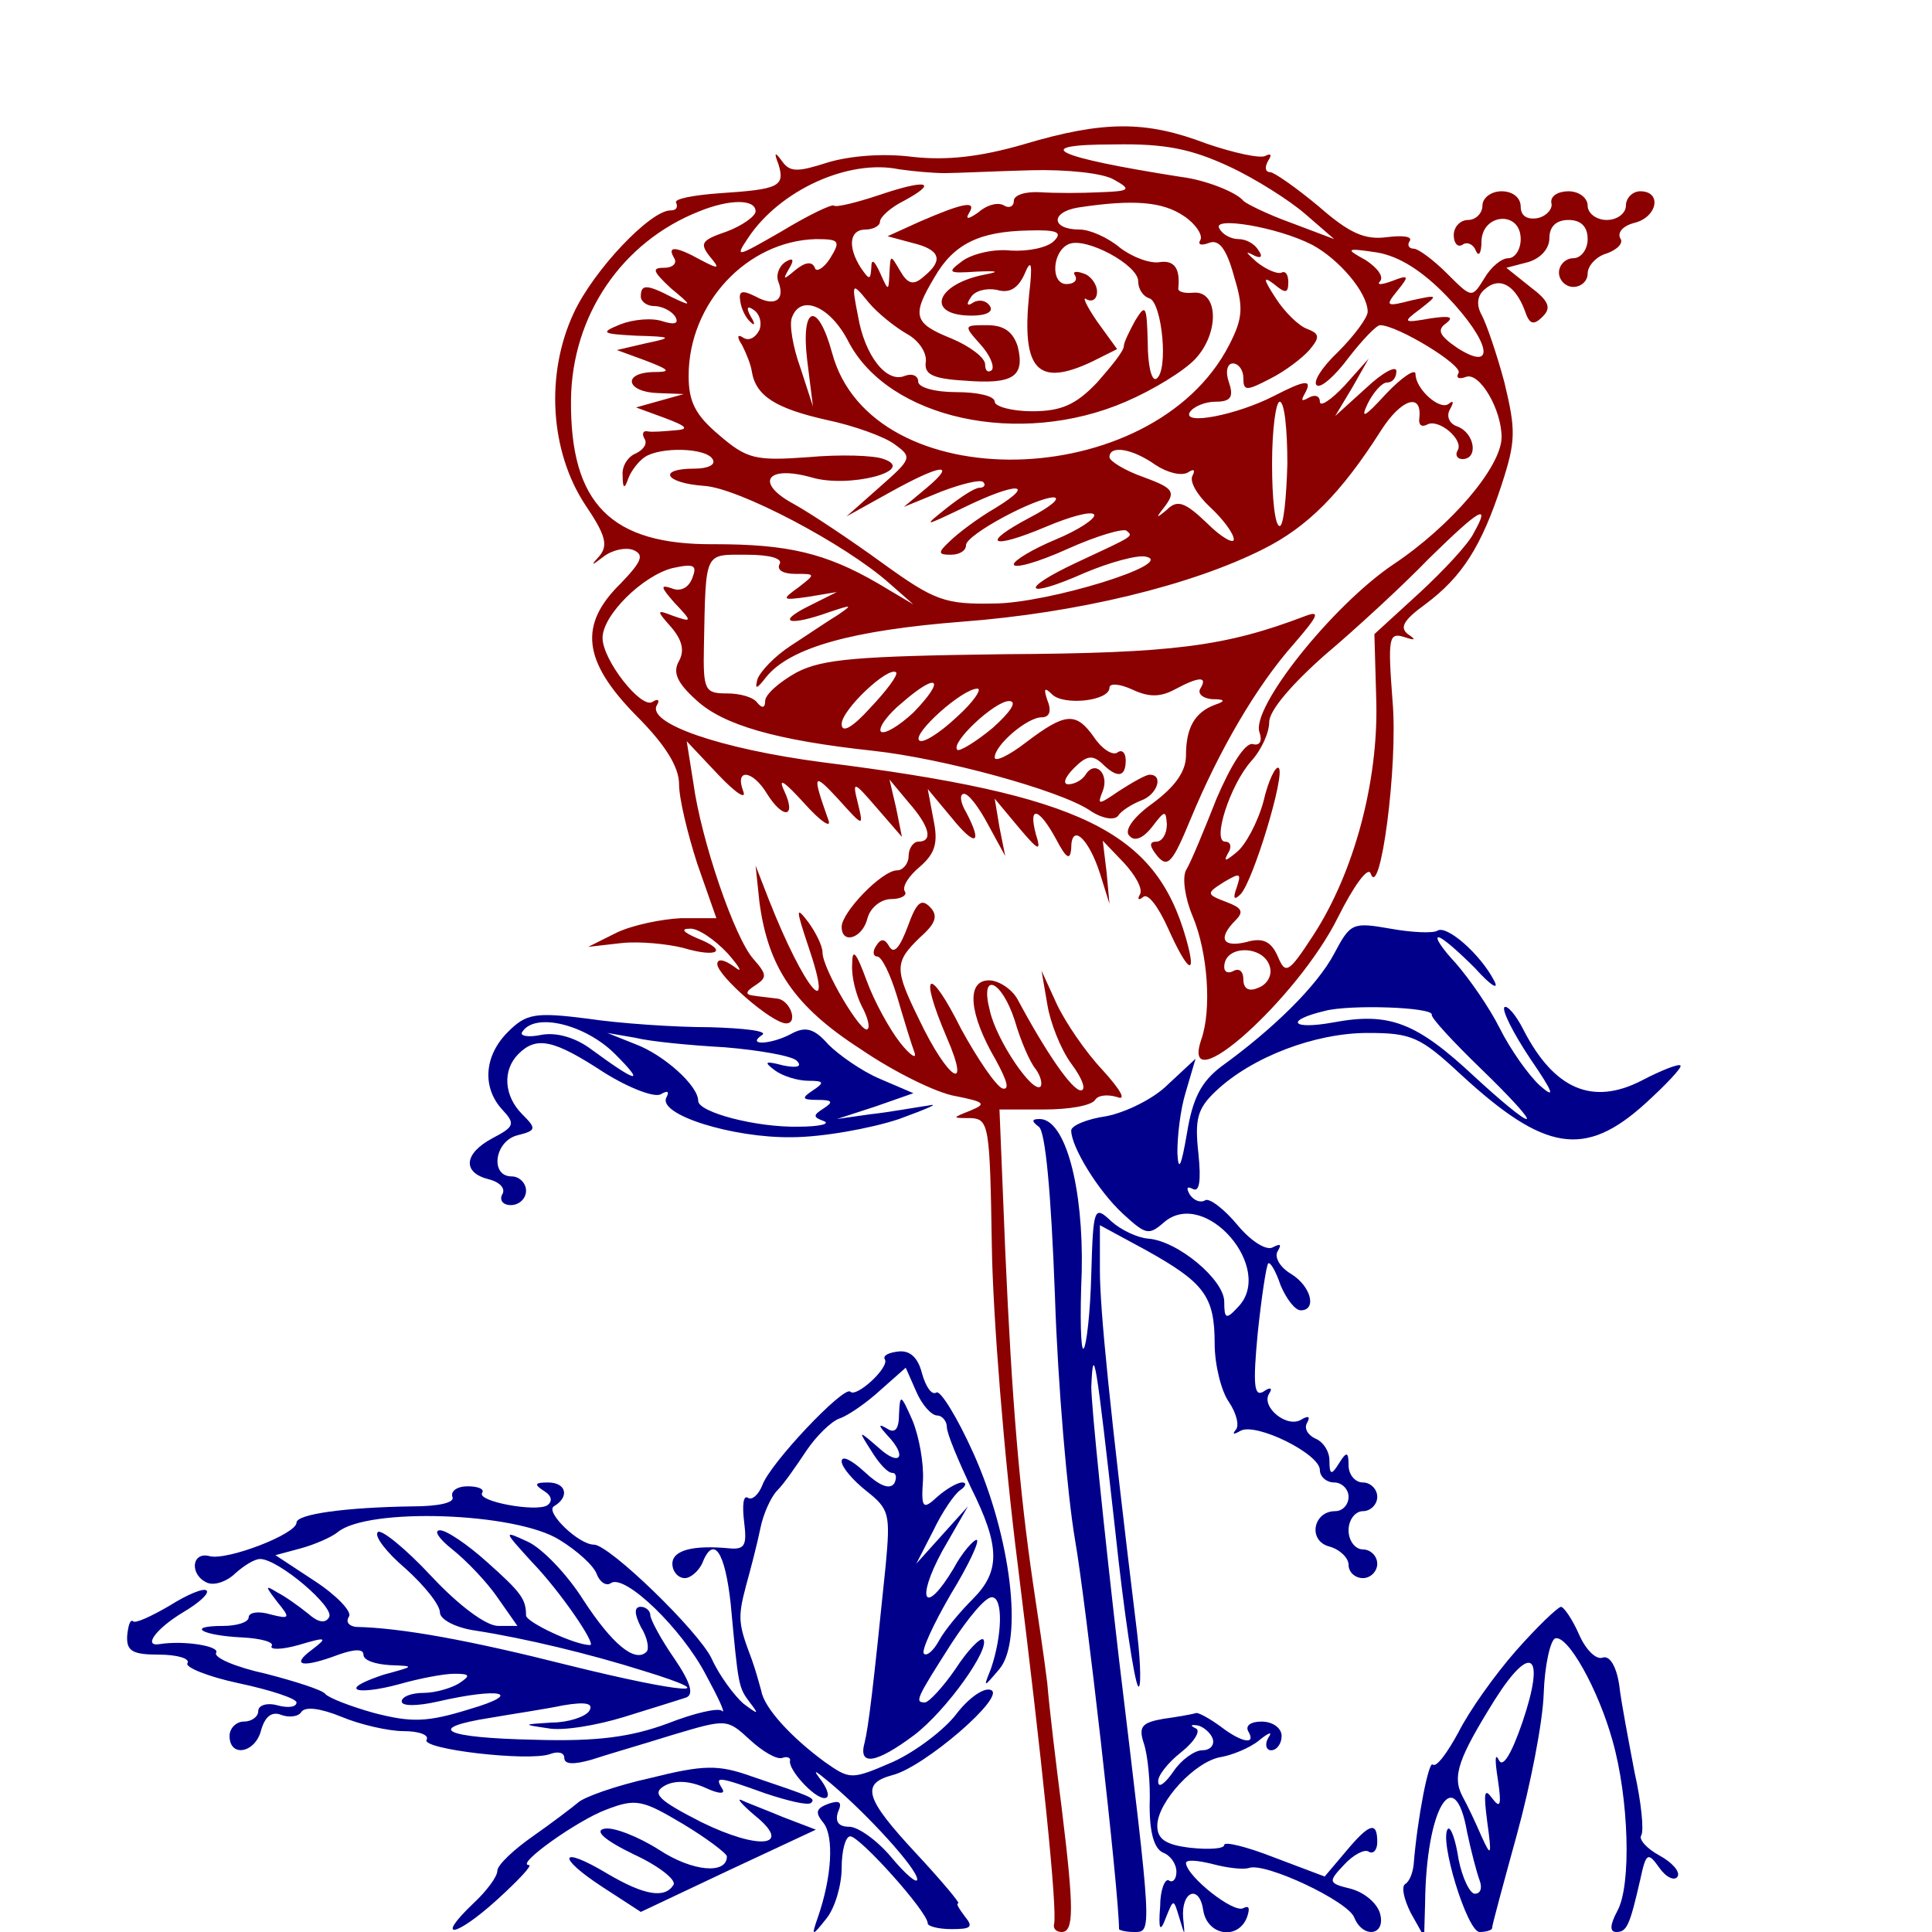 <?xml version="1.0" standalone="no"?>
<!DOCTYPE svg PUBLIC "-//W3C//DTD SVG 20010904//EN"
 "http://www.w3.org/TR/2001/REC-SVG-20010904/DTD/svg10.dtd">
<svg version="1.0" xmlns="http://www.w3.org/2000/svg"
 width="202pt" height="202pt" viewBox="0 0 202 202"
 preserveAspectRatio="xMidYMid meet">
<g transform="translate(0,202) scale(0.1,-0.1)"
fill="#000000" stroke="none">
<path d="M1070 1869 c-45 -13 -80 -17 -116 -13 -31 4 -66 1 -89 -6 -31 -10
-39 -10 -47 1 -8 11 -9 10 -4 -3 7 -23 0 -26 -61 -30 -28 -2 -49 -6 -46 -10 2
-5 0 -8 -6 -8 -21 0 -80 -62 -101 -107 -30 -64 -25 -145 12 -201 21 -31 24
-42 15 -53 -10 -11 -9 -11 4 -1 9 7 23 10 31 7 12 -5 9 -12 -13 -35 -44 -43
-40 -81 16 -138 31 -31 45 -54 45 -72 0 -15 9 -52 19 -83 l20 -57 -37 0 c-20
-1 -50 -7 -67 -15 l-30 -15 35 4 c19 2 48 -1 64 -5 37 -11 48 -3 15 10 -14 6
-18 10 -8 10 8 1 26 -11 40 -26 13 -15 16 -21 7 -14 -11 8 -18 9 -18 3 0 -12
57 -62 72 -62 13 0 4 25 -10 26 -7 1 -18 2 -24 3 -9 1 -9 4 2 11 12 8 12 11
-2 27 -20 22 -55 125 -63 184 l-7 44 33 -35 c18 -19 30 -27 26 -17 -9 24 10
22 25 -3 17 -27 31 -25 18 3 -7 15 0 10 21 -13 17 -19 29 -27 25 -17 -17 48
-16 50 10 22 27 -30 27 -30 21 -5 -6 24 -5 24 20 -5 l26 -30 -6 30 -7 30 20
-24 c22 -25 26 -41 10 -41 -5 0 -10 -7 -10 -15 0 -8 -6 -15 -12 -15 -16 0 -58
-44 -58 -59 0 -19 22 -12 27 9 3 11 14 20 25 20 10 0 17 4 14 8 -3 5 4 16 16
26 16 14 19 25 14 49 l-6 32 25 -30 c25 -31 33 -28 15 6 -6 10 -7 19 -2 19 5
0 16 -15 25 -32 l18 -33 -6 30 -5 30 25 -30 c21 -25 24 -26 18 -7 -8 30 3 28
21 -5 11 -21 15 -23 16 -10 0 27 18 11 30 -26 l10 -32 -3 33 -4 33 22 -23 c12
-13 20 -27 17 -33 -3 -5 -2 -7 3 -3 5 5 16 -10 26 -32 21 -47 31 -53 19 -11
-32 112 -109 150 -380 184 -107 14 -185 41 -173 60 3 5 1 7 -5 3 -12 -7 -52
44 -52 67 0 24 42 65 73 73 23 5 26 3 21 -10 -4 -11 -13 -15 -22 -11 -12 4
-11 1 3 -15 19 -20 19 -21 -1 -14 -18 7 -18 6 -2 -12 11 -13 14 -24 8 -35 -7
-12 -2 -23 18 -41 28 -26 83 -42 185 -53 73 -8 194 -41 226 -62 13 -9 26 -11
30 -6 3 5 14 12 24 16 17 6 24 27 9 27 -4 0 -18 -8 -32 -17 -22 -15 -23 -15
-17 0 7 18 -8 33 -18 17 -3 -5 -11 -10 -18 -10 -6 0 -4 7 6 17 13 13 19 14 29
5 16 -16 25 -15 25 3 0 8 -4 12 -9 8 -5 -3 -16 4 -24 16 -19 27 -30 26 -71 -5
-18 -14 -33 -21 -33 -16 0 13 34 42 49 42 8 0 11 6 6 18 -4 12 -3 14 5 6 12
-12 60 -7 60 7 0 5 11 4 24 -2 17 -8 29 -8 44 0 26 14 35 14 27 1 -3 -5 2 -10
12 -11 14 0 15 -2 3 -6 -21 -8 -30 -24 -30 -53 0 -17 -12 -33 -35 -50 -21 -15
-30 -29 -24 -34 5 -6 14 -3 24 10 13 17 14 17 15 2 0 -10 -5 -18 -11 -18 -8 0
-7 -5 1 -15 11 -13 16 -7 35 39 29 70 68 138 108 183 25 29 28 35 12 29 -84
-32 -138 -39 -315 -40 -154 -2 -190 -5 -217 -19 -18 -10 -33 -23 -33 -30 0 -7
-3 -8 -8 -2 -4 6 -18 10 -32 10 -23 0 -25 3 -24 50 2 100 0 95 45 95 24 0 38
-4 34 -10 -3 -6 4 -10 16 -10 22 0 22 0 4 -14 -18 -13 -18 -14 10 -10 l30 5
-30 -15 c-34 -17 -20 -21 22 -6 24 8 25 8 9 -3 -10 -6 -32 -21 -49 -32 -17
-11 -32 -27 -35 -35 -3 -11 -1 -11 9 2 25 31 90 49 205 58 120 9 240 38 315
76 46 23 81 58 123 124 21 33 43 40 40 13 -1 -7 2 -10 8 -7 12 7 39 -16 32
-27 -3 -5 0 -9 5 -9 17 0 13 27 -5 34 -9 3 -12 11 -8 18 4 7 4 10 -1 6 -9 -8
-35 15 -35 31 0 6 -14 -3 -31 -21 -22 -24 -27 -27 -19 -10 6 12 15 22 20 22 6
0 10 5 10 12 0 6 -14 -1 -32 -18 l-32 -29 18 30 17 30 -25 -28 c-14 -15 -26
-23 -26 -17 0 6 -5 8 -12 4 -7 -4 -8 -3 -4 4 9 16 1 15 -32 -2 -39 -20 -96
-31 -88 -17 4 6 16 11 27 11 16 0 19 5 14 20 -4 11 -2 20 4 20 6 0 11 -7 11
-15 0 -14 3 -14 28 -1 16 8 34 22 41 30 11 13 11 17 -2 22 -9 3 -24 18 -33 32
-13 20 -14 24 -2 15 12 -10 15 -10 15 2 0 8 -3 12 -7 10 -4 -2 -16 3 -26 11
-10 9 -13 12 -5 8 9 -5 12 -3 7 4 -4 7 -13 12 -21 12 -8 0 -17 5 -20 11 -9 13
60 2 97 -17 28 -15 58 -50 58 -70 0 -6 -14 -25 -31 -42 -17 -16 -27 -32 -22
-35 4 -3 19 10 33 29 14 18 29 34 33 34 18 0 87 -42 82 -50 -3 -5 0 -7 8 -4
14 5 37 -34 37 -63 0 -31 -53 -93 -113 -133 -64 -43 -150 -151 -140 -176 3 -9
0 -14 -7 -12 -8 2 -23 -22 -38 -57 -13 -33 -27 -67 -32 -75 -4 -8 -1 -29 7
-48 16 -38 20 -98 9 -129 -23 -68 101 43 143 128 16 32 31 53 34 46 10 -30 29
113 23 180 -5 66 -4 72 12 67 12 -4 13 -3 4 3 -9 7 -4 15 18 31 39 29 59 61
80 125 15 46 15 57 3 107 -8 30 -19 62 -24 71 -6 11 -4 21 4 27 15 13 31 4 41
-22 5 -15 9 -17 19 -7 9 9 7 16 -13 31 l-25 20 23 6 c13 4 22 14 22 25 0 12 7
19 20 19 13 0 20 -7 20 -20 0 -11 -7 -20 -15 -20 -8 0 -15 -7 -15 -15 0 -8 7
-15 15 -15 8 0 15 6 15 14 0 8 9 18 20 21 11 4 18 11 14 16 -3 6 3 13 15 16
24 6 29 33 6 33 -8 0 -15 -7 -15 -15 0 -8 -9 -15 -20 -15 -11 0 -20 7 -20 15
0 8 -9 15 -20 15 -11 0 -19 -5 -18 -12 2 -6 -5 -14 -14 -16 -11 -2 -18 2 -18
12 0 9 -8 16 -20 16 -11 0 -20 -7 -20 -15 0 -8 -7 -15 -15 -15 -8 0 -15 -7
-15 -16 0 -8 4 -13 9 -10 5 4 12 0 14 -6 3 -7 6 -3 6 10 1 29 41 32 41 2 0
-11 -6 -20 -13 -20 -7 0 -18 -9 -25 -21 -13 -21 -13 -21 -39 5 -14 14 -30 26
-35 26 -5 0 -7 4 -4 8 3 5 -8 6 -24 4 -23 -3 -39 4 -71 32 -24 20 -47 36 -51
36 -5 0 -6 5 -2 12 4 6 3 8 -3 5 -5 -3 -33 3 -62 13 -63 24 -107 24 -191 -1z
m215 -23 c28 -13 64 -36 80 -50 l30 -26 -45 17 c-25 9 -47 20 -50 23 -7 9 -40
22 -65 25 -134 21 -160 34 -70 34 54 1 81 -5 120 -23z m-297 -7 c12 0 52 2 90
3 37 1 76 -3 87 -10 18 -10 17 -12 -15 -13 -19 -1 -47 -1 -62 0 -16 1 -28 -3
-28 -9 0 -6 -5 -8 -10 -5 -6 4 -18 1 -27 -7 -10 -7 -14 -8 -10 -1 9 14 -6 11
-52 -9 l-33 -15 26 -7 c29 -7 33 -18 12 -35 -11 -10 -17 -8 -25 6 -10 17 -10
17 -11 -2 -1 -20 -1 -20 -10 0 -6 13 -9 15 -9 5 -1 -13 -2 -13 -11 0 -14 22
-12 40 5 40 8 0 15 4 15 8 0 5 11 15 25 22 37 20 24 23 -26 6 -24 -8 -45 -13
-47 -11 -2 2 -27 -10 -55 -27 -47 -27 -49 -28 -35 -7 33 50 105 83 158 72 14
-2 35 -4 48 -4z m-198 -40 c0 -5 -14 -15 -30 -21 -26 -9 -29 -12 -18 -26 11
-13 10 -14 -9 -4 -27 15 -36 15 -28 2 3 -5 -1 -10 -11 -10 -13 0 -11 -4 7 -21
23 -19 23 -20 2 -10 -27 14 -33 14 -33 1 0 -5 6 -10 14 -10 8 0 18 -5 22 -11
4 -7 0 -9 -13 -5 -11 4 -31 2 -44 -3 -22 -9 -20 -10 16 -12 38 -1 39 -2 10 -8
l-30 -7 30 -11 c26 -10 27 -12 8 -12 -33 -1 -28 -21 5 -22 l27 -1 -25 -7 -25
-7 30 -11 c24 -9 26 -12 10 -13 -11 -1 -24 -2 -28 -1 -5 1 -6 -3 -3 -8 3 -5
-1 -11 -9 -15 -8 -3 -15 -13 -14 -23 0 -14 2 -15 6 -3 3 8 11 18 17 22 16 11
64 10 71 -2 4 -6 -5 -10 -19 -10 -39 0 -31 -15 10 -18 36 -2 148 -61 194 -102
l25 -22 -37 22 c-55 32 -95 41 -171 41 -108 -1 -151 42 -150 151 1 88 53 165
134 197 32 13 59 13 59 0z m448 -5 c12 -8 20 -20 17 -25 -3 -5 1 -6 9 -3 10 4
18 -5 26 -34 10 -33 10 -44 -5 -73 -80 -155 -374 -161 -415 -8 -15 55 -33 50
-26 -8 l6 -48 -13 40 c-8 22 -12 46 -9 53 9 25 40 12 59 -25 42 -81 179 -111
290 -63 28 12 61 32 73 45 25 27 24 71 -2 69 -10 -1 -17 1 -16 5 2 20 -4 29
-19 27 -10 -2 -29 5 -42 15 -13 11 -32 19 -42 19 -30 0 -31 18 -2 23 59 9 89
6 111 -9z m-136 -26 c-7 -7 -27 -11 -45 -10 -17 2 -40 -3 -51 -11 -16 -12 -15
-13 15 -11 22 1 25 0 9 -3 -52 -10 -63 -43 -14 -43 15 0 23 4 19 10 -4 6 -11
7 -17 4 -7 -5 -8 -2 -3 5 4 7 16 10 27 8 13 -4 22 1 29 16 7 17 9 13 5 -21 -8
-79 9 -97 66 -70 l26 13 -21 29 c-11 16 -16 27 -11 23 6 -3 11 0 11 8 0 8 -7
17 -14 19 -8 3 -12 2 -9 -2 3 -5 -1 -9 -9 -9 -17 0 -15 35 3 42 18 7 72 -22
72 -39 0 -8 5 -16 12 -18 13 -5 20 -76 7 -84 -5 -3 -9 14 -9 38 -1 38 -2 41
-13 23 -6 -11 -12 -23 -12 -27 0 -5 -13 -21 -28 -38 -22 -23 -37 -30 -68 -30
-21 0 -39 5 -39 10 0 6 -18 10 -40 10 -23 0 -40 5 -40 11 0 6 -6 9 -14 6 -19
-8 -42 21 -49 63 -7 35 -6 35 11 14 10 -12 28 -26 40 -33 13 -7 21 -20 20 -29
-2 -13 6 -18 41 -20 50 -4 63 4 55 36 -5 15 -14 22 -32 22 -24 0 -25 0 -7 -20
10 -11 15 -23 12 -27 -4 -3 -7 -1 -7 6 0 7 -16 19 -35 27 -40 16 -42 24 -18
64 20 35 47 48 98 49 31 1 36 -2 27 -11z m-234 -18 c-7 -11 -15 -15 -16 -10
-3 7 -10 6 -20 -2 -13 -11 -14 -11 -7 1 6 10 4 12 -4 7 -7 -5 -10 -14 -7 -21
7 -19 -4 -26 -24 -15 -14 7 -18 6 -16 -5 1 -8 6 -18 11 -22 4 -4 5 -2 0 6 -5
9 -4 12 3 7 6 -4 9 -13 6 -21 -4 -8 -11 -12 -17 -8 -6 4 -7 1 -1 -8 4 -8 9
-20 10 -27 4 -26 25 -39 78 -51 29 -6 62 -18 72 -26 18 -13 17 -15 -16 -44
l-35 -31 45 25 c54 30 71 32 39 5 l-24 -20 39 16 c21 8 41 13 44 10 3 -3 1 -6
-4 -6 -5 0 -20 -10 -34 -21 -25 -20 -25 -20 17 0 55 27 78 27 34 0 -19 -11
-40 -27 -48 -35 -13 -12 -12 -14 1 -14 9 0 16 4 16 10 0 11 73 50 92 50 7 -1
-4 -10 -25 -21 -53 -28 -41 -34 16 -10 26 11 48 17 51 13 2 -4 -16 -16 -40
-26 -24 -10 -44 -22 -44 -26 0 -5 25 2 56 16 31 14 59 22 62 19 7 -6 8 -5 -52
-33 -62 -29 -55 -39 8 -11 26 11 55 19 64 17 33 -7 -103 -49 -159 -49 -51 -1
-62 3 -116 42 -33 24 -75 52 -93 62 -41 22 -29 41 18 28 39 -12 111 7 76 19
-10 4 -46 5 -79 2 -55 -4 -64 -2 -93 23 -25 21 -32 35 -32 62 0 76 61 141 133
143 25 0 26 -2 15 -20z m645 -40 c45 -47 52 -80 11 -54 -19 13 -22 19 -12 26
9 7 3 8 -17 5 -28 -5 -29 -4 -10 10 19 15 19 15 -9 9 -27 -7 -28 -6 -15 10 13
16 12 17 -6 10 -11 -4 -16 -4 -12 0 4 5 -3 14 -15 22 -22 12 -21 13 12 8 23
-4 47 -19 73 -46z m-167 -175 c-1 -36 -4 -65 -8 -65 -5 0 -8 29 -8 65 0 36 4
65 8 65 5 0 8 -29 8 -65z m-138 -1 c12 -8 27 -12 34 -8 6 4 8 3 5 -3 -4 -6 5
-21 18 -33 14 -13 25 -28 25 -34 0 -5 -13 2 -28 17 -23 22 -31 25 -42 14 -12
-10 -12 -9 -1 5 10 14 7 18 -23 29 -20 7 -36 17 -36 21 0 13 24 9 48 -8z m333
-71 c-5 -11 -31 -39 -57 -63 l-47 -43 2 -71 c2 -83 -23 -178 -66 -244 -26 -40
-29 -41 -37 -22 -7 16 -16 20 -33 15 -25 -6 -30 4 -11 23 9 9 6 13 -10 19 -21
8 -21 9 -2 21 17 10 18 9 13 -6 -4 -11 -3 -14 4 -7 13 13 47 125 40 132 -3 3
-11 -13 -16 -35 -6 -22 -19 -46 -28 -53 -12 -10 -14 -10 -9 -1 4 6 3 12 -3 12
-14 0 5 59 27 84 11 12 19 30 19 41 0 12 23 39 58 70 32 27 82 73 109 101 53
52 65 59 47 27z m-631 -183 c-19 -21 -30 -27 -30 -17 0 15 49 61 57 54 2 -3
-10 -19 -27 -37z m45 -5 c-15 -14 -30 -23 -34 -20 -3 4 7 18 23 31 37 32 45
24 11 -11z m45 -5 c-18 -17 -36 -28 -39 -24 -7 7 45 54 61 54 5 0 -4 -14 -22
-30z m38 -11 c-18 -15 -35 -25 -37 -23 -8 7 39 51 54 51 9 0 2 -11 -17 -28z
m290 -251 c2 -9 -4 -18 -13 -21 -9 -4 -15 -1 -15 9 0 8 -4 12 -10 9 -5 -3 -10
-2 -10 4 0 24 43 23 48 -1z" fill="#8B0000"/><!-- flower -->
<path d="M794 1077 c9 -68 36 -109 106 -154 35 -24 80 -46 99 -49 30 -6 33 -8
16 -15 -20 -8 -20 -8 0 -8 19 -1 20 -8 22 -133 1 -73 13 -223 27 -333 25 -201
42 -363 38 -377 -1 -5 3 -8 8 -8 13 0 13 24 0 130 -6 47 -13 105 -15 130 -3
25 -10 72 -15 105 -14 96 -22 189 -29 348 l-6 147 47 0 c26 0 49 4 53 10 3 5
13 6 23 3 10 -4 4 7 -15 28 -18 19 -39 50 -48 69 l-16 35 6 -35 c3 -19 14 -47
25 -62 12 -16 16 -28 10 -28 -9 0 -36 39 -66 95 -6 11 -20 20 -30 20 -24 0
-21 -35 7 -83 12 -22 15 -32 7 -30 -7 3 -26 31 -43 62 -34 68 -45 61 -15 -9
26 -60 1 -44 -29 19 -26 53 -26 60 1 86 17 15 19 23 10 32 -9 9 -14 4 -23 -21
-8 -21 -14 -29 -19 -21 -5 9 -9 9 -14 1 -4 -6 -3 -11 1 -11 5 0 14 -19 21 -42
7 -24 15 -50 18 -58 3 -8 -4 -4 -15 10 -11 14 -27 43 -35 65 -11 30 -15 34
-15 17 -1 -13 4 -32 10 -44 6 -11 9 -22 6 -24 -6 -6 -47 63 -47 80 0 7 -7 21
-15 32 -13 17 -13 14 0 -25 29 -85 -4 -46 -41 48 l-14 36 4 -38z m267 -124 c6
-21 16 -44 22 -51 5 -7 7 -15 5 -18 -8 -8 -46 48 -53 79 -11 42 12 33 26 -10z" fill="#8B0000"/><!-- stem -->
<path d="M1395 1023 c-18 -34 -64 -79 -118 -118 -21 -16 -30 -33 -36 -70 -6
-35 -9 -41 -10 -20 0 17 3 45 9 64 l10 34 -29 -27 c-15 -15 -44 -29 -64 -33
-21 -3 -37 -10 -37 -15 0 -17 28 -63 54 -87 24 -22 27 -23 43 -9 43 37 117
-49 77 -89 -12 -13 -14 -12 -14 6 0 23 -49 64 -80 66 -11 1 -28 9 -38 18 -18
17 -19 15 -21 -55 -1 -40 -5 -75 -8 -78 -3 -3 -4 33 -2 80 2 88 -17 160 -44
160 -8 0 -9 -2 -1 -8 7 -4 13 -69 17 -177 3 -93 13 -208 21 -255 11 -62 46
-368 46 -407 0 -1 7 -3 15 -3 20 0 20 -6 -15 285 -16 138 -29 266 -29 285 2
48 5 29 25 -150 9 -85 20 -158 24 -163 3 -4 3 21 -1 55 -29 238 -39 339 -39
380 l0 47 48 -26 c61 -34 72 -48 72 -98 0 -22 7 -50 15 -61 8 -12 11 -25 7
-29 -4 -5 -2 -5 5 -1 16 9 83 -24 83 -41 0 -7 7 -13 15 -13 8 0 15 -7 15 -15
0 -8 -6 -15 -14 -15 -23 0 -29 -31 -6 -37 11 -3 20 -12 20 -19 0 -8 7 -14 15
-14 8 0 15 7 15 15 0 8 -7 15 -15 15 -8 0 -15 9 -15 20 0 11 7 20 15 20 8 0
15 7 15 15 0 8 -7 15 -15 15 -8 0 -15 8 -15 18 0 14 -2 15 -10 2 -8 -13 -10
-12 -10 3 0 10 -7 20 -15 23 -8 4 -12 11 -8 17 3 6 1 7 -6 3 -15 -10 -43 13
-34 27 4 6 1 7 -6 2 -10 -6 -11 8 -6 61 4 38 9 71 11 73 2 2 8 -8 13 -23 6
-14 15 -26 21 -26 17 0 11 25 -10 38 -12 7 -18 18 -14 24 4 7 3 8 -5 4 -6 -4
-22 5 -37 23 -14 17 -30 29 -34 26 -5 -3 -12 0 -16 6 -4 7 -3 9 3 6 7 -4 9 8
6 37 -4 36 -1 47 18 65 38 36 104 61 159 61 46 0 55 -4 98 -44 87 -80 129 -87
192 -30 22 20 39 38 37 40 -2 2 -20 -5 -41 -16 -51 -26 -91 -9 -123 53 -8 16
-17 26 -20 24 -3 -3 9 -27 27 -54 24 -35 27 -43 10 -28 -12 11 -31 38 -42 60
-11 22 -32 52 -46 68 -14 15 -22 27 -18 27 4 0 21 -15 38 -32 17 -19 26 -24
20 -13 -14 27 -49 58 -59 52 -4 -3 -27 -2 -49 2 -40 7 -42 6 -59 -26z m102
-64 c-1 -3 22 -28 52 -57 30 -29 51 -52 47 -52 -4 0 -28 20 -54 44 -61 57 -89
68 -148 57 -44 -8 -51 2 -9 12 26 7 114 4 112 -4z" fill="#00008B"/><!-- stem -->
<path d="M531 941 c-25 -25 -27 -58 -6 -81 14 -15 13 -18 -10 -30 -30 -16 -32
-36 -4 -43 12 -3 18 -10 14 -16 -3 -6 1 -11 9 -11 9 0 16 7 16 15 0 8 -7 15
-15 15 -23 0 -18 37 6 43 20 5 20 7 5 22 -19 19 -21 46 -4 63 19 19 37 15 89
-19 27 -17 54 -27 60 -23 7 4 9 3 6 -3 -11 -18 69 -43 131 -42 31 0 82 9 112
19 30 11 44 17 30 14 -14 -2 -41 -7 -60 -9 l-35 -5 40 13 40 14 -35 15 c-19 8
-43 25 -54 36 -14 16 -23 19 -37 12 -21 -12 -50 -14 -32 -2 6 4 -19 7 -55 8
-37 0 -95 4 -128 9 -55 7 -64 5 -83 -14z m112 -23 c32 -32 24 -31 -25 5 -16
12 -36 18 -52 15 -14 -3 -23 -1 -20 3 13 21 66 8 97 -23z m115 7 c36 -3 70 -9
75 -14 6 -6 1 -8 -14 -5 -19 5 -21 4 -9 -5 8 -6 24 -11 35 -11 17 0 17 -2 5
-10 -12 -8 -12 -10 5 -10 15 0 17 -2 6 -9 -11 -7 -11 -9 0 -13 8 -3 -4 -6 -26
-6 -44 -1 -105 15 -105 27 0 16 -36 48 -65 59 l-30 12 29 -5 c16 -4 58 -8 94
-10z" fill="#00008B"/><!-- stem -->
<path d="M925 599 c6 -8 -30 -41 -36 -34 -7 6 -84 -75 -92 -98 -4 -10 -11 -16
-15 -13 -5 3 -6 -8 -4 -25 3 -24 1 -29 -14 -28 -40 4 -61 -2 -61 -16 0 -8 6
-15 13 -15 6 0 14 7 18 15 12 31 24 13 30 -42 8 -86 8 -87 20 -103 10 -13 9
-13 -7 -1 -9 8 -25 29 -33 47 -14 29 -107 119 -123 119 -16 0 -51 34 -42 40
17 10 13 25 -6 25 -14 0 -15 -2 -4 -9 8 -5 9 -11 3 -15 -12 -7 -73 4 -68 13 3
4 -4 7 -15 7 -11 0 -18 -5 -16 -11 3 -6 -14 -10 -42 -10 -69 -1 -121 -8 -121
-17 0 -12 -73 -40 -91 -35 -19 5 -21 -20 -2 -28 8 -3 21 2 29 10 9 8 20 15 26
15 19 0 79 -51 72 -61 -4 -7 -12 -5 -22 4 -10 8 -24 18 -32 22 -13 8 -13 7 0
-10 14 -17 13 -18 -7 -13 -13 4 -23 2 -23 -3 0 -5 -12 -9 -27 -9 -39 0 -22
-10 20 -12 20 -1 34 -5 31 -9 -2 -4 10 -4 28 1 30 9 31 8 14 -5 -23 -17 -9
-19 28 -5 17 6 26 6 26 0 0 -6 12 -10 28 -11 26 -1 26 -1 -7 -10 -18 -6 -31
-12 -28 -15 3 -3 22 -1 44 5 21 6 47 11 58 11 17 0 17 -2 5 -10 -8 -5 -25 -10
-37 -10 -13 0 -23 -4 -23 -9 0 -5 16 -5 38 0 65 15 91 9 33 -8 -45 -14 -61
-14 -100 -4 -25 7 -48 16 -51 20 -3 4 -31 13 -62 21 -32 7 -55 17 -52 22 4 7
-34 13 -59 9 -18 -3 -4 16 24 33 17 10 28 20 25 23 -3 3 -20 -4 -39 -16 -19
-11 -36 -19 -38 -16 -3 2 -5 -5 -6 -15 -1 -16 5 -20 33 -20 19 0 33 -4 30 -9
-3 -4 21 -14 54 -21 33 -7 60 -16 60 -20 0 -5 -9 -6 -20 -3 -11 3 -20 0 -20
-6 0 -6 -7 -11 -15 -11 -8 0 -15 -7 -15 -15 0 -23 27 -18 33 6 4 14 11 20 21
16 8 -3 18 -2 21 3 4 6 20 4 42 -5 19 -8 49 -15 65 -15 16 0 27 -4 24 -9 -6
-10 107 -23 129 -15 8 3 15 2 15 -4 0 -7 10 -7 28 -2 15 5 53 16 85 26 57 17
57 17 81 -5 13 -12 28 -21 34 -19 5 2 9 0 8 -3 -2 -9 25 -39 36 -39 6 0 4 8
-3 18 -10 13 -8 12 10 -3 39 -33 90 -89 90 -100 0 -5 -12 5 -27 23 -15 18 -35
32 -44 32 -11 0 -15 5 -12 15 5 11 2 13 -10 9 -13 -5 -14 -9 -5 -20 11 -14 9
-56 -6 -99 -7 -20 -6 -20 9 -1 9 11 16 35 16 53 0 18 4 33 9 33 10 0 81 -79
81 -91 0 -3 11 -6 25 -6 20 0 23 2 14 13 -6 8 -10 14 -7 14 2 0 -17 23 -44 52
-54 58 -58 73 -25 82 33 8 120 83 103 89 -7 3 -23 -8 -36 -25 -12 -16 -42 -39
-66 -50 -44 -19 -45 -19 -72 0 -34 25 -63 56 -66 74 -2 7 -6 22 -10 33 -14 37
-15 43 -6 77 5 18 12 45 15 60 3 15 11 33 18 40 7 7 20 26 30 41 10 15 26 31
35 34 9 3 29 17 43 30 l26 23 11 -25 c6 -14 16 -25 22 -25 5 0 10 -6 10 -12 0
-7 12 -35 25 -63 31 -62 31 -88 2 -117 -13 -13 -29 -32 -35 -43 -6 -11 -13
-17 -16 -14 -3 3 10 31 28 62 19 31 31 57 27 57 -3 0 -15 -13 -24 -30 -30 -50
-40 -34 -12 18 l27 47 -27 -30 -27 -30 18 35 c9 19 22 38 28 42 6 4 7 8 2 8
-5 0 -17 -7 -26 -15 -15 -14 -17 -12 -15 17 1 18 -4 46 -11 63 -12 27 -13 28
-14 7 0 -16 -4 -21 -12 -16 -10 6 -10 4 0 -7 21 -22 13 -33 -9 -13 -22 19 -22
19 -8 -3 8 -13 17 -23 22 -23 4 0 5 -5 2 -11 -5 -7 -16 -2 -31 12 -13 12 -24
18 -24 11 0 -6 12 -20 26 -31 24 -19 25 -24 20 -78 -13 -128 -18 -169 -22
-185 -7 -25 12 -22 52 8 34 26 80 91 72 100 -3 2 -16 -11 -29 -31 -13 -19 -28
-35 -32 -35 -11 0 -9 4 28 62 17 26 35 48 42 48 12 0 11 -40 -1 -75 -8 -20 -8
-20 9 0 25 30 12 138 -27 225 -17 38 -35 67 -39 64 -5 -3 -11 6 -15 20 -4 16
-12 24 -24 23 -10 -1 -17 -4 -15 -8z m-340 -189 c18 -11 36 -27 39 -36 3 -8
10 -13 15 -9 15 9 74 -48 99 -96 13 -24 21 -41 17 -38 -3 4 -29 -2 -57 -13
-38 -14 -73 -19 -139 -17 -95 2 -116 12 -46 23 23 4 57 9 76 13 24 4 32 2 27
-6 -4 -6 -22 -12 -39 -12 -31 -2 -31 -2 -4 -6 15 -3 51 3 80 12 29 9 58 18 64
20 9 3 5 16 -12 41 -14 20 -25 41 -25 45 0 5 -5 9 -10 9 -7 0 -7 -7 0 -21 7
-11 9 -23 6 -26 -12 -12 -36 8 -66 54 -17 27 -43 54 -58 61 -26 12 -26 12 4
-21 30 -31 68 -87 61 -87 -16 0 -67 24 -67 31 0 17 -5 24 -41 56 -20 18 -42
33 -49 33 -7 0 -1 -9 13 -20 15 -12 36 -34 47 -50 l21 -30 -20 0 c-13 0 -42
22 -70 52 -27 29 -53 50 -56 46 -4 -4 9 -21 29 -38 20 -18 36 -38 36 -46 0 -7
16 -16 38 -19 51 -8 118 -24 175 -42 88 -27 42 -24 -79 6 -103 26 -174 39
-222 40 -7 1 -11 5 -7 11 3 5 -13 22 -36 37 l-41 27 26 7 c15 4 33 12 39 17
31 26 186 21 232 -8z" fill="#00008B"/><!-- leaves -->
<path d="M1585 294 c-22 -25 -49 -63 -60 -85 -12 -22 -23 -37 -27 -34 -4 5
-16 -55 -20 -105 -1 -8 -4 -17 -9 -20 -4 -3 -1 -16 6 -30 l14 -25 1 35 c1 100
31 149 44 74 4 -19 10 -42 13 -50 3 -8 1 -14 -5 -14 -5 0 -13 16 -17 36 -3 20
-8 34 -11 32 -10 -10 20 -108 33 -108 7 0 13 2 13 4 0 3 12 47 26 98 14 51 27
117 28 147 1 30 7 56 12 58 13 4 45 -53 60 -107 17 -60 20 -151 5 -178 -8 -15
-8 -22 -1 -22 11 0 14 7 25 55 6 28 8 29 20 12 7 -10 16 -14 19 -9 3 5 -6 15
-19 22 -13 7 -22 17 -19 21 3 5 0 35 -7 66 -6 32 -14 73 -16 91 -3 20 -10 31
-17 29 -7 -3 -18 8 -25 24 -7 16 -16 29 -19 29 -4 -1 -25 -21 -47 -46z m7 -74
c-12 -35 -21 -49 -25 -40 -4 8 -4 -1 -1 -20 4 -27 3 -32 -6 -20 -8 11 -9 6 -5
-25 5 -36 4 -37 -6 -15 -6 14 -15 33 -20 42 -11 21 -4 40 34 101 38 60 53 48
29 -23z" fill="#00008B"/><!-- leaves -->
<path d="M1217 223 c-23 -4 -27 -8 -21 -26 4 -12 7 -41 6 -65 0 -29 5 -45 14
-49 8 -3 14 -12 14 -20 0 -8 -4 -12 -8 -9 -4 2 -9 -10 -9 -27 -2 -25 0 -28 6
-12 8 20 8 20 14 0 6 -20 6 -20 4 0 -2 28 17 35 21 8 4 -27 37 -32 46 -7 3 9
2 12 -4 9 -10 -6 -59 33 -60 47 0 4 12 3 28 -1 15 -4 32 -6 38 -4 17 6 104
-35 110 -52 9 -22 33 -19 27 4 -3 11 -16 22 -30 26 -24 6 -25 7 -8 25 10 11
22 17 26 14 5 -3 9 2 9 10 0 22 -8 20 -33 -10 l-22 -26 -53 20 c-28 11 -52 17
-52 13 0 -4 -16 -5 -35 -3 -26 3 -35 9 -35 23 0 25 40 68 67 72 11 2 29 9 39
17 11 9 15 10 10 3 -4 -7 -2 -13 3 -13 6 0 11 7 11 15 0 8 -9 15 -21 15 -11 0
-17 -4 -14 -10 9 -15 -7 -12 -29 5 -11 8 -22 14 -25 14 -3 -1 -19 -4 -34 -6z
m51 -21 c2 -7 -3 -12 -11 -12 -8 0 -22 -10 -30 -22 -9 -13 -16 -18 -16 -11 -1
6 10 20 24 31 14 11 21 23 15 25 -6 3 -5 4 2 3 6 -1 14 -8 16 -14z" fill="#00008B"/><!-- leaves -->
<path d="M680 161 c-36 -8 -70 -20 -76 -26 -6 -5 -27 -21 -47 -35 -20 -14 -37
-30 -37 -36 0 -6 -11 -21 -25 -34 -41 -39 -19 -36 25 4 22 20 37 36 33 36 -15
0 51 47 81 58 31 12 38 10 80 -15 25 -15 46 -31 46 -34 0 -19 -36 -16 -71 7
-22 14 -48 24 -57 22 -11 -2 0 -12 31 -27 26 -12 45 -27 41 -32 -9 -14 -30
-11 -69 12 -50 30 -54 18 -5 -14 l40 -26 91 43 92 43 -34 13 c-19 8 -38 15
-44 18 -5 2 1 -5 14 -16 41 -33 5 -37 -56 -7 -45 23 -52 30 -38 38 11 6 26 5
42 -2 15 -7 22 -7 18 -1 -8 13 -5 13 45 -5 24 -8 45 -13 48 -10 5 5 2 6 -63
28 -34 12 -49 12 -105 -2z" fill="#00008B"/><!-- leaves -->
</g>
</svg>
